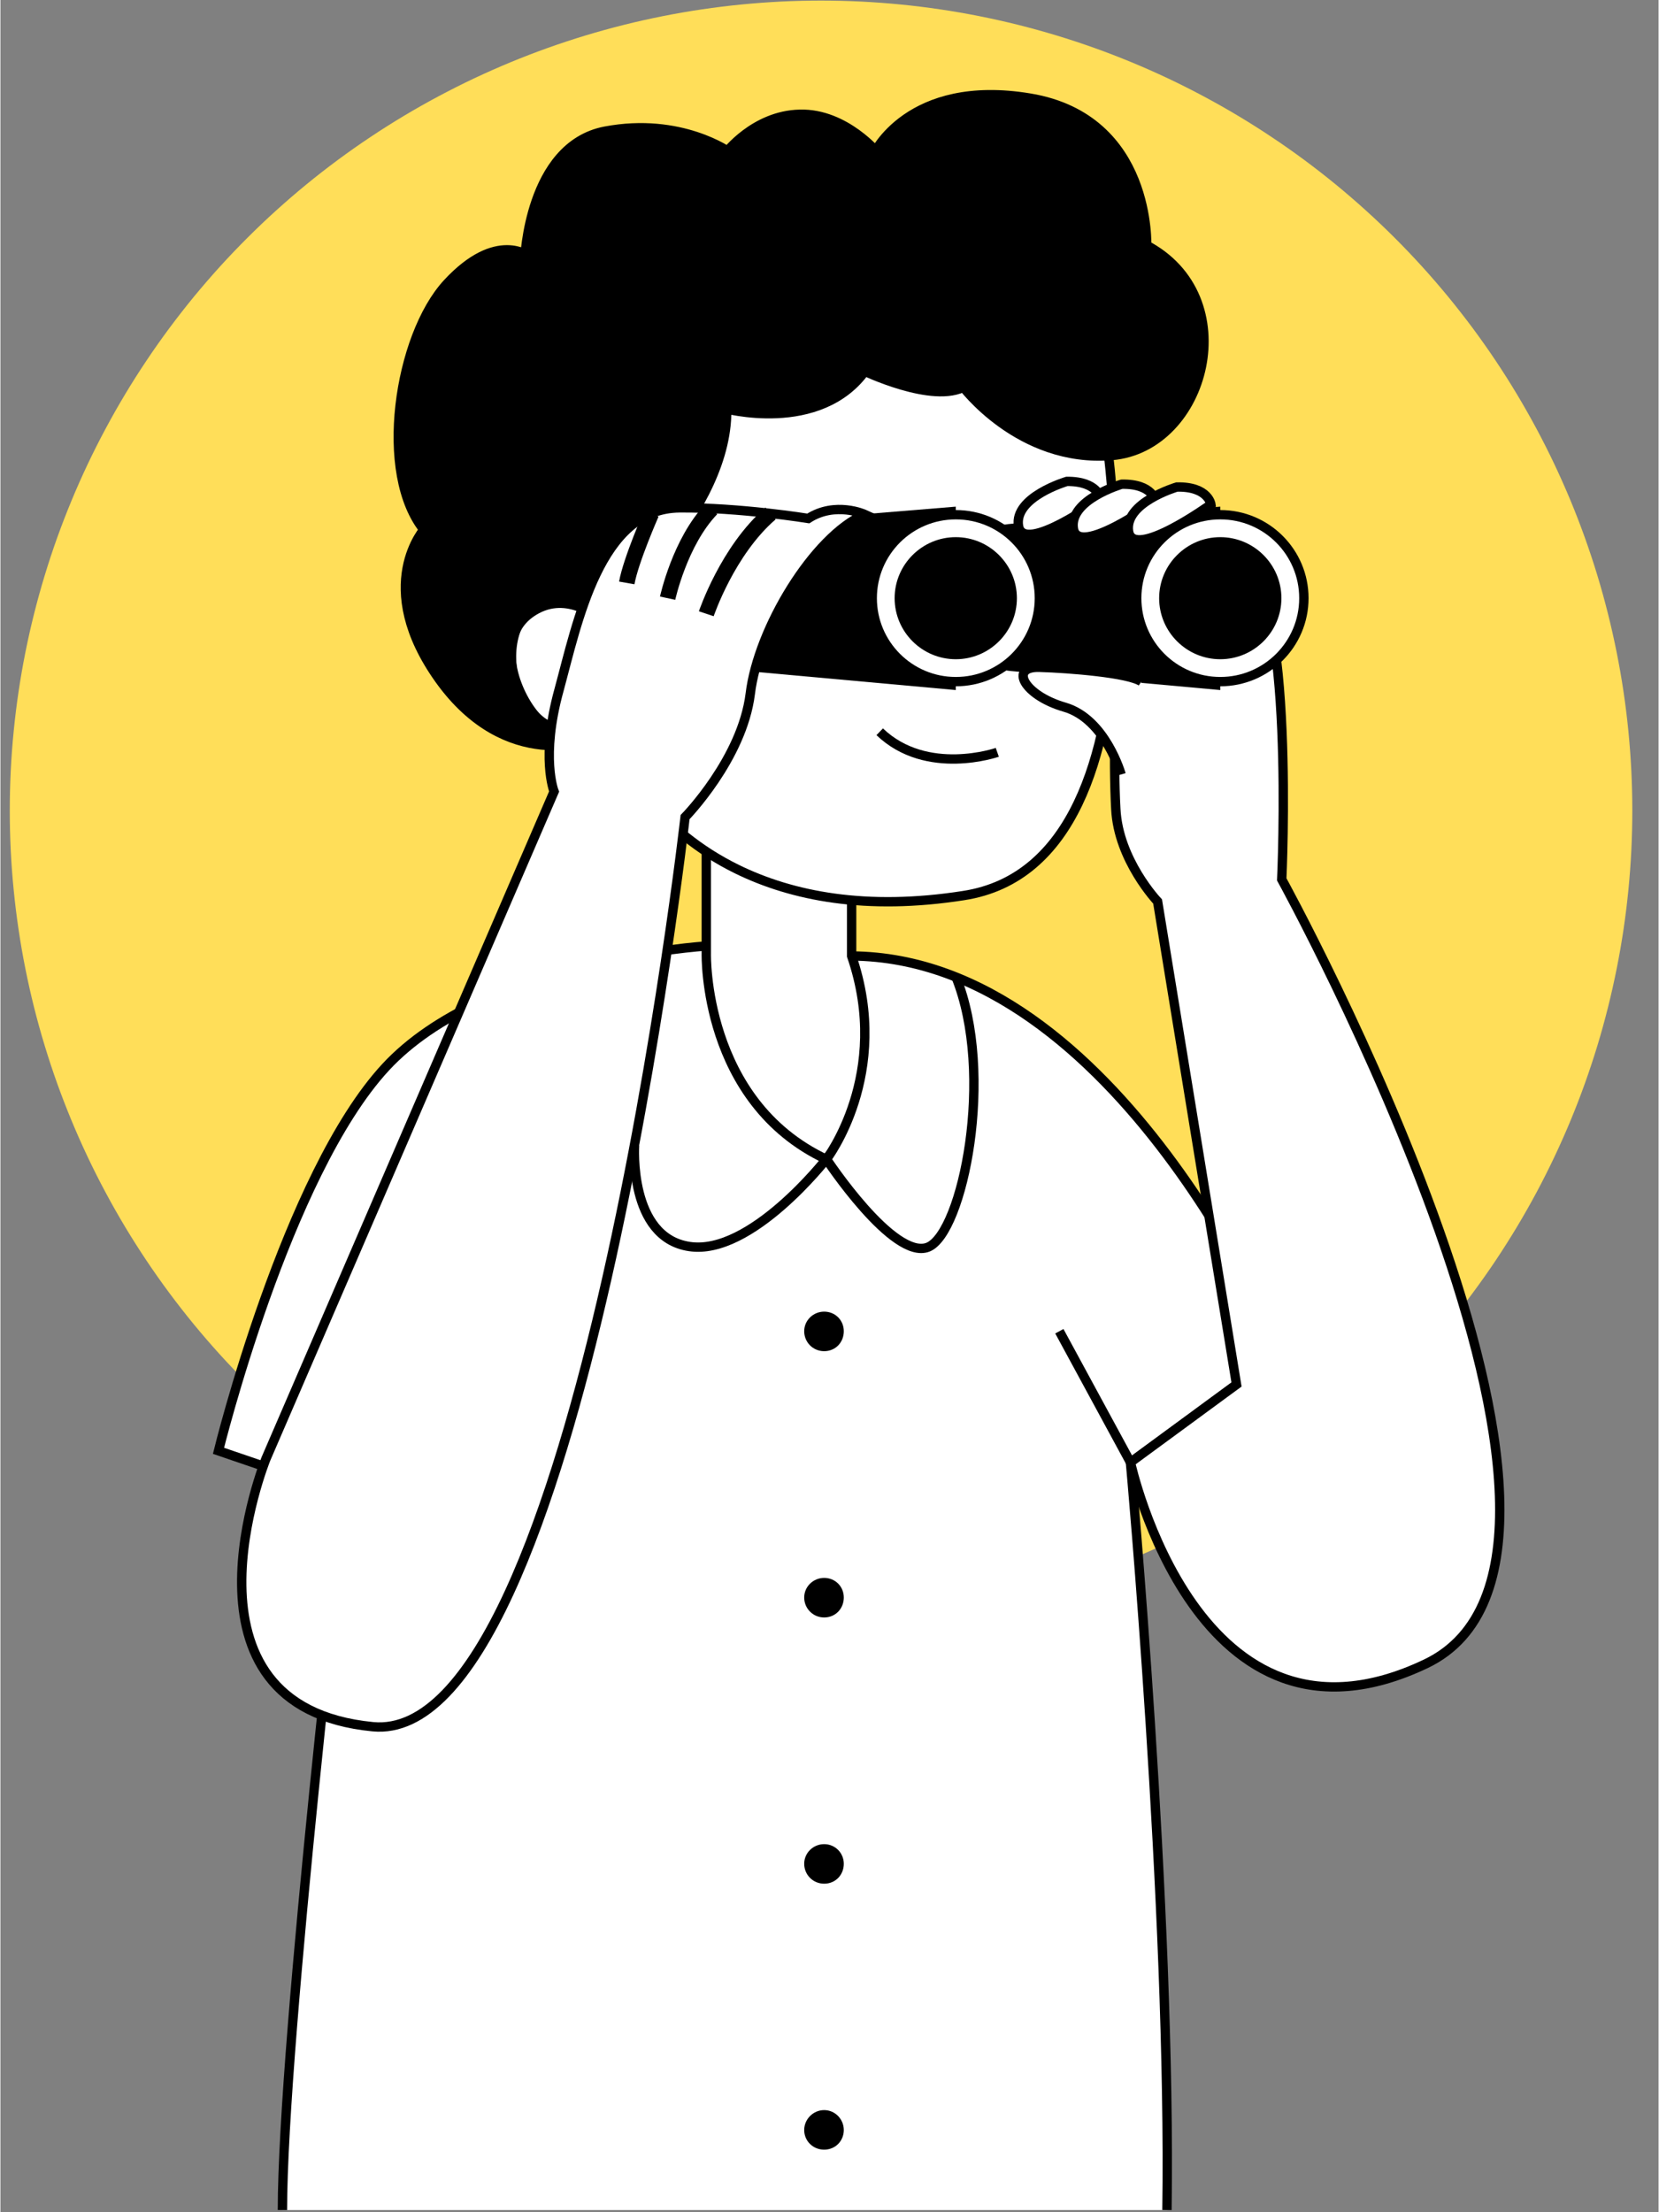 <svg xmlns="http://www.w3.org/2000/svg" xmlns:xlink="http://www.w3.org/1999/xlink" width="300" zoomAndPan="magnify" viewBox="0 0 224.88 300" height="400" preserveAspectRatio="xMidYMid meet" version="1.0"><rect x="0" y="0" width="224.88" height="300" fill="#808080" stroke="none"/><defs><clipPath id="7fee11a253"><path d="M 1.125 0.078 L 222 0.078 L 222 220 L 1.125 220 Z M 1.125 0.078 " clip-rule="nonzero"/></clipPath><clipPath id="bfef3f6e66"><path d="M 29 128 L 174 128 L 174 299.918 L 29 299.918 Z M 29 128 " clip-rule="nonzero"/></clipPath><clipPath id="393031063a"><path d="M 11 110 L 192 110 L 192 299.918 L 11 299.918 Z M 11 110 " clip-rule="nonzero"/></clipPath><clipPath id="9b87cc0c10"><path d="M 24 0.078 L 193 0.078 L 193 131 L 24 131 Z M 24 0.078 " clip-rule="nonzero"/></clipPath></defs><g clip-path="url(#7fee11a253)"><path fill="#ffde59" d="M 1.266 109.922 C 1.266 111.719 1.309 113.516 1.398 115.312 C 1.484 117.109 1.617 118.898 1.797 120.688 C 1.973 122.477 2.191 124.262 2.457 126.039 C 2.719 127.816 3.027 129.59 3.379 131.352 C 3.73 133.113 4.125 134.867 4.562 136.613 C 5 138.355 5.48 140.09 6.004 141.809 C 6.527 143.527 7.09 145.234 7.695 146.926 C 8.305 148.621 8.953 150.297 9.641 151.957 C 10.328 153.617 11.059 155.262 11.828 156.887 C 12.598 158.512 13.406 160.117 14.258 161.703 C 15.105 163.289 15.992 164.852 16.918 166.395 C 17.844 167.934 18.809 169.453 19.809 170.949 C 20.809 172.441 21.844 173.914 22.918 175.355 C 23.992 176.801 25.098 178.215 26.238 179.605 C 27.383 180.996 28.559 182.355 29.766 183.688 C 30.977 185.02 32.219 186.32 33.492 187.594 C 34.766 188.863 36.066 190.105 37.402 191.312 C 38.738 192.52 40.102 193.691 41.492 194.832 C 42.883 195.973 44.305 197.078 45.75 198.148 C 47.195 199.219 48.668 200.254 50.164 201.254 C 51.66 202.254 53.184 203.215 54.727 204.137 C 56.27 205.062 57.836 205.949 59.426 206.797 C 61.016 207.645 62.621 208.449 64.25 209.219 C 65.879 209.988 67.523 210.715 69.188 211.402 C 70.852 212.094 72.531 212.738 74.227 213.344 C 75.922 213.949 77.629 214.516 79.352 215.035 C 81.074 215.559 82.812 216.035 84.559 216.473 C 86.305 216.91 88.062 217.305 89.828 217.656 C 91.594 218.004 93.367 218.312 95.148 218.578 C 96.93 218.84 98.715 219.059 100.508 219.238 C 102.301 219.414 104.094 219.547 105.895 219.633 C 107.691 219.723 109.492 219.766 111.293 219.766 C 113.094 219.766 114.891 219.723 116.691 219.633 C 118.488 219.547 120.285 219.414 122.078 219.238 C 123.867 219.059 125.656 218.84 127.438 218.578 C 129.219 218.312 130.992 218.004 132.758 217.656 C 134.523 217.305 136.281 216.91 138.027 216.473 C 139.773 216.035 141.508 215.559 143.23 215.035 C 144.953 214.516 146.664 213.949 148.359 213.344 C 150.055 212.738 151.734 212.094 153.398 211.402 C 155.062 210.715 156.707 209.988 158.336 209.219 C 159.961 208.449 161.57 207.645 163.156 206.797 C 164.746 205.949 166.312 205.062 167.855 204.137 C 169.402 203.215 170.922 202.254 172.418 201.254 C 173.918 200.254 175.387 199.219 176.836 198.148 C 178.281 197.078 179.699 195.973 181.094 194.832 C 182.484 193.691 183.848 192.52 185.18 191.312 C 186.516 190.105 187.82 188.863 189.094 187.594 C 190.367 186.32 191.605 185.02 192.816 183.688 C 194.027 182.355 195.203 180.996 196.344 179.605 C 197.484 178.215 198.594 176.801 199.668 175.355 C 200.738 173.914 201.777 172.441 202.777 170.949 C 203.777 169.453 204.738 167.934 205.664 166.395 C 206.59 164.852 207.477 163.289 208.328 161.703 C 209.176 160.117 209.984 158.512 210.754 156.887 C 211.523 155.262 212.254 153.617 212.945 151.957 C 213.633 150.297 214.281 148.621 214.887 146.926 C 215.492 145.234 216.059 143.527 216.582 141.809 C 217.105 140.09 217.582 138.355 218.02 136.613 C 218.457 134.867 218.852 133.113 219.203 131.352 C 219.555 129.59 219.863 127.816 220.129 126.039 C 220.391 124.262 220.613 122.477 220.789 120.688 C 220.965 118.898 221.098 117.109 221.188 115.312 C 221.273 113.516 221.32 111.719 221.32 109.922 C 221.32 108.125 221.273 106.328 221.188 104.531 C 221.098 102.738 220.965 100.945 220.789 99.156 C 220.613 97.367 220.391 95.582 220.129 93.805 C 219.863 92.027 219.555 90.258 219.203 88.492 C 218.852 86.73 218.457 84.977 218.02 83.234 C 217.582 81.488 217.105 79.758 216.582 78.035 C 216.059 76.316 215.492 74.609 214.887 72.918 C 214.281 71.227 213.633 69.547 212.945 67.887 C 212.254 66.227 211.523 64.586 210.754 62.957 C 209.984 61.332 209.176 59.73 208.328 58.145 C 207.477 56.559 206.59 54.996 205.664 53.453 C 204.738 51.91 203.777 50.391 202.777 48.898 C 201.777 47.402 200.738 45.934 199.668 44.488 C 198.594 43.047 197.484 41.629 196.344 40.238 C 195.203 38.852 194.027 37.488 192.816 36.156 C 191.605 34.824 190.367 33.523 189.094 32.254 C 187.82 30.98 186.516 29.742 185.18 28.535 C 183.848 27.328 182.484 26.152 181.094 25.012 C 179.699 23.871 178.281 22.766 176.836 21.695 C 175.387 20.625 173.918 19.59 172.418 18.594 C 170.922 17.594 169.402 16.633 167.855 15.707 C 166.312 14.785 164.746 13.898 163.156 13.051 C 161.57 12.203 159.961 11.395 158.336 10.625 C 156.707 9.859 155.062 9.129 153.398 8.441 C 151.734 7.754 150.055 7.105 148.359 6.5 C 146.664 5.895 144.953 5.332 143.23 4.809 C 141.508 4.289 139.773 3.809 138.027 3.371 C 136.281 2.934 134.523 2.543 132.758 2.191 C 130.992 1.84 129.219 1.531 127.438 1.27 C 125.656 1.004 123.867 0.785 122.078 0.609 C 120.285 0.434 118.488 0.301 116.691 0.211 C 114.891 0.125 113.094 0.078 111.293 0.078 C 109.492 0.078 107.691 0.125 105.895 0.211 C 104.094 0.301 102.301 0.434 100.508 0.609 C 98.715 0.785 96.93 1.004 95.148 1.27 C 93.367 1.531 91.594 1.84 89.828 2.191 C 88.062 2.543 86.305 2.934 84.559 3.371 C 82.812 3.809 81.074 4.289 79.352 4.809 C 77.629 5.332 75.922 5.895 74.227 6.5 C 72.531 7.105 70.852 7.754 69.188 8.441 C 67.523 9.129 65.879 9.859 64.25 10.625 C 62.621 11.395 61.016 12.203 59.426 13.051 C 57.836 13.898 56.27 14.785 54.727 15.707 C 53.184 16.633 51.66 17.594 50.164 18.594 C 48.668 19.59 47.195 20.625 45.75 21.695 C 44.305 22.766 42.883 23.871 41.492 25.012 C 40.102 26.152 38.738 27.328 37.402 28.535 C 36.066 29.742 34.766 30.98 33.492 32.254 C 32.219 33.523 30.977 34.824 29.766 36.156 C 28.559 37.488 27.383 38.852 26.238 40.238 C 25.098 41.629 23.992 43.047 22.918 44.488 C 21.844 45.934 20.809 47.402 19.809 48.898 C 18.809 50.391 17.844 51.91 16.918 53.453 C 15.992 54.996 15.105 56.559 14.258 58.145 C 13.406 59.73 12.598 61.332 11.828 62.957 C 11.059 64.586 10.328 66.227 9.641 67.887 C 8.953 69.547 8.305 71.227 7.695 72.918 C 7.09 74.609 6.527 76.316 6.004 78.035 C 5.48 79.758 5 81.488 4.562 83.234 C 4.125 84.977 3.73 86.73 3.379 88.492 C 3.027 90.258 2.719 92.027 2.457 93.805 C 2.191 95.582 1.973 97.367 1.797 99.156 C 1.617 100.945 1.484 102.738 1.398 104.531 C 1.309 106.328 1.266 108.125 1.266 109.922 Z M 1.266 109.922 " fill-opacity="1" fill-rule="nonzero"/></g><g clip-path="url(#bfef3f6e66)"><path fill="#ffffff" d="M 38.238 299.707 C 38.238 276.777 46.867 202.66 46.867 202.66 L 29.566 196.75 C 29.566 196.75 38.746 159.289 52.238 144.723 C 65.734 130.152 95.727 128.293 95.727 128.293 C 103.297 137.203 115.438 129.645 115.438 129.645 C 151.605 129.898 173.773 183.277 173.773 183.277 L 153.254 198.355 C 153.254 198.355 158.797 259.211 158.203 299.707 " fill-opacity="1" fill-rule="nonzero"/></g><g clip-path="url(#393031063a)"><path stroke-linecap="butt" transform="matrix(-4.23, 0, 0, 4.223, 221.319, 0.08)" fill="none" stroke-linejoin="miter" d="M 43.28 70.95 C 43.28 65.52 41.24 47.97 41.24 47.97 L 45.33 46.57 C 45.33 46.57 43.16 37.7 39.97 34.25 C 36.78 30.8 29.69 30.36 29.69 30.36 C 27.9 32.47 25.03 30.68 25.03 30.68 C 16.48 30.74 11.24 43.38 11.24 43.38 L 16.09 46.95 C 16.09 46.95 14.78 61.36 14.92 70.95 " stroke="#000000" stroke-width="0.3" stroke-opacity="1" stroke-miterlimit="10"/></g><path stroke-linecap="butt" transform="matrix(-4.23, 0, 0, 4.223, 221.319, 0.08)" fill-opacity="1" fill="#ffffff" fill-rule="nonzero" stroke-linejoin="miter" d="M 29.69 25.97 L 29.69 30.61 C 29.69 30.61 29.8 35.35 25.84 37.21 C 25.84 37.21 23.73 34.47 25.03 30.68 L 25.03 27.23 Z M 29.69 25.97 " stroke="#000000" stroke-width="0.3" stroke-opacity="1" stroke-miterlimit="10"/><path stroke-linecap="butt" transform="matrix(-4.23, 0, 0, 4.223, 221.319, 0.08)" fill-opacity="1" fill="#ffffff" fill-rule="nonzero" stroke-linejoin="miter" d="M 32.88 23.37 C 32.46 24.65 31.19 26.67 28.71 27.89 C 26.94 28.76 24.56 29.23 21.44 28.74 C 14.37 27.65 17.05 12.73 17.05 12.73 C 17.05 12.73 17.21 10.29 25.36 9.48 C 31.44 8.88 32.84 15.57 33.05 19.74 C 33.52 19.31 34.19 19 35.07 19.39 C 36.84 20.18 35.79 24.74 32.88 23.37 Z M 32.88 23.37 " stroke="#000000" stroke-width="0.3" stroke-opacity="1" stroke-miterlimit="10"/><path fill="#000000" d="M 98.051 54.938 C 98.051 54.938 111.039 58.57 117.086 49.828 C 117.086 49.828 126.605 54.43 130.707 51.98 C 130.707 51.98 138.324 62.371 150.676 61.355 C 162.984 60.344 168.355 40.367 155.031 33.527 C 155.031 33.527 155.793 16.422 139.551 13.719 C 123.348 11.02 118.781 21.152 118.781 21.152 C 118.781 21.152 114.379 15.746 108.414 15.918 C 102.449 16.043 98.688 21.027 98.688 21.027 C 98.688 21.027 92.172 16.297 82.105 18.195 C 72.078 20.098 71.527 35.176 71.527 35.176 C 71.527 35.176 67.469 31.668 60.953 38.68 C 54.438 45.691 51.562 64.27 57.949 71.832 C 57.949 71.832 50.926 79.391 59.895 91.934 C 68.906 104.477 80.117 99.871 80.117 99.871 C 80.117 99.871 74.699 100.465 71.953 97.043 C 69.203 93.621 66.664 86.359 71.613 82.809 C 76.605 79.262 81.383 83.484 81.383 83.484 C 81.383 83.484 98.727 69.086 98.051 54.938 Z M 98.051 54.938 " fill-opacity="1" fill-rule="nonzero"/><g clip-path="url(#9b87cc0c10)"><path stroke-linecap="butt" transform="matrix(-4.23, 0, 0, 4.223, 221.319, 0.08)" fill="none" stroke-linejoin="miter" d="M 29.14 12.99 C 29.14 12.99 26.07 13.85 24.64 11.78 C 24.64 11.78 22.39 12.87 21.42 12.29 C 21.42 12.29 19.62 14.75 16.7 14.51 C 13.79 14.27 12.52 9.54 15.67 7.92 C 15.67 7.92 15.49 3.87 19.33 3.23 C 23.16 2.59 24.24 4.99 24.24 4.99 C 24.24 4.99 25.28 3.71 26.69 3.75 C 28.1 3.78 28.99 4.96 28.99 4.96 C 28.99 4.96 30.53 3.84 32.91 4.29 C 35.28 4.74 35.41 8.31 35.41 8.31 C 35.41 8.31 36.37 7.48 37.91 9.14 C 39.45 10.8 40.13 15.2 38.62 16.99 C 38.62 16.99 40.28 18.78 38.16 21.75 C 36.03 24.72 33.38 23.63 33.38 23.63 C 33.38 23.63 34.66 23.77 35.31 22.96 C 35.96 22.15 36.56 20.43 35.39 19.59 C 34.21 18.75 33.08 19.75 33.08 19.75 C 33.08 19.75 28.98 16.34 29.14 12.99 Z M 29.14 12.99 " stroke="#000000" stroke-width="0.5" stroke-opacity="1" stroke-miterlimit="10"/></g><path stroke-linecap="butt" transform="matrix(-4.23, 0, 0, 4.223, 221.319, 0.08)" fill-opacity="1" fill="#ffffff" fill-rule="nonzero" stroke-linejoin="miter" d="M 15.22 28.93 L 12.69 44.44 L 16.09 46.94 C 16.09 46.94 13.94 56.9 6.62 53.41 C -0.69 49.92 11.24 28.22 11.24 28.22 C 11.24 28.22 10.8 18.79 12.52 18.16 L 16.56 21.87 C 16.56 21.87 16.65 24.33 16.56 25.96 C 16.48 27.6 15.22 28.93 15.22 28.93 Z M 15.22 28.93 " stroke="#000000" stroke-width="0.3" stroke-opacity="1" stroke-miterlimit="10"/><path fill="#000000" d="M 127.957 80.996 C 127.957 86.188 131.934 90.539 137.098 91.004 L 165.438 93.578 L 165.438 68.707 L 137.18 71.027 C 131.977 71.406 127.957 75.758 127.957 80.996 Z M 127.957 80.996 " fill-opacity="1" fill-rule="nonzero"/><path stroke-linecap="butt" transform="matrix(-4.23, 0, 0, 4.223, 221.319, 0.08)" fill-opacity="1" fill="#ffffff" fill-rule="nonzero" stroke-linejoin="miter" d="M 15.89 19.19 C 15.89 20.67 14.69 21.87 13.21 21.87 C 11.73 21.87 10.53 20.67 10.53 19.19 C 10.53 17.71 11.73 16.51 13.21 16.51 C 14.69 16.51 15.89 17.71 15.89 19.19 Z M 15.89 19.19 " stroke="#000000" stroke-width="0.3" stroke-opacity="1" stroke-miterlimit="10"/><path fill="#000000" d="M 157.148 81.121 C 157.148 85.684 160.871 89.398 165.438 89.398 C 170.008 89.398 173.73 85.684 173.73 81.121 C 173.73 76.559 170.008 72.844 165.438 72.844 C 160.871 72.844 157.148 76.559 157.148 81.121 Z M 157.148 81.121 " fill-opacity="1" fill-rule="nonzero"/><path fill="#000000" d="M 92.086 80.996 C 92.086 86.188 96.062 90.539 101.223 91.004 L 129.566 93.578 L 129.566 68.707 L 101.309 71.027 C 96.105 71.406 92.086 75.758 92.086 80.996 Z M 92.086 80.996 " fill-opacity="1" fill-rule="nonzero"/><path stroke-linecap="butt" transform="matrix(-4.23, 0, 0, 4.223, 221.319, 0.08)" fill-opacity="1" fill="#ffffff" fill-rule="nonzero" stroke-linejoin="miter" d="M 24.37 19.19 C 24.37 20.67 23.17 21.87 21.69 21.87 C 20.21 21.87 19.01 20.67 19.01 19.19 C 19.01 17.71 20.21 16.51 21.69 16.51 C 23.17 16.51 24.37 17.71 24.37 19.19 Z M 24.37 19.19 " stroke="#000000" stroke-width="0.3" stroke-opacity="1" stroke-miterlimit="10"/><path fill="#000000" d="M 121.273 81.121 C 121.273 85.684 124.996 89.398 129.566 89.398 C 134.137 89.398 137.855 85.684 137.855 81.121 C 137.855 76.559 134.137 72.844 129.566 72.844 C 124.996 72.844 121.273 76.559 121.273 81.121 Z M 121.273 81.121 " fill-opacity="1" fill-rule="nonzero"/><path stroke-linecap="butt" transform="matrix(-4.23, 0, 0, 4.223, 221.319, 0.08)" fill-opacity="1" fill="#ffffff" fill-rule="nonzero" stroke-linejoin="miter" d="M 18.13 15.44 C 18.13 15.44 19.83 15.94 19.68 16.87 C 19.53 17.81 17.04 16 17.04 16 C 17.04 16 17.13 15.43 18.13 15.44 Z M 18.13 15.44 " stroke="#000000" stroke-width="0.3" stroke-opacity="1" stroke-miterlimit="10"/><path stroke-linecap="butt" transform="matrix(-4.23, 0, 0, 4.223, 221.319, 0.08)" fill-opacity="1" fill="#ffffff" fill-rule="nonzero" stroke-linejoin="miter" d="M 16.37 15.53 C 16.37 15.53 18.07 16.03 17.92 16.96 C 17.77 17.89 15.28 16.09 15.28 16.09 C 15.28 16.09 15.36 15.51 16.37 15.53 Z M 16.37 15.53 " stroke="#000000" stroke-width="0.3" stroke-opacity="1" stroke-miterlimit="10"/><path stroke-linecap="butt" transform="matrix(-4.23, 0, 0, 4.223, 221.319, 0.08)" fill-opacity="1" fill="#ffffff" fill-rule="nonzero" stroke-linejoin="miter" d="M 14.6 15.62 C 14.6 15.62 16.3 16.12 16.15 17.05 C 16 17.98 13.51 16.18 13.51 16.18 C 13.51 16.18 13.59 15.6 14.6 15.62 Z M 14.6 15.62 " stroke="#000000" stroke-width="0.3" stroke-opacity="1" stroke-miterlimit="10"/><path stroke-linecap="butt" transform="matrix(-4.23, 0, 0, 4.223, 221.319, 0.08)" fill-opacity="1" fill="#ffffff" fill-rule="nonzero" stroke-linejoin="miter" d="M 16.39 24.85 C 16.39 24.85 16.89 23.07 18.2 22.69 C 19.51 22.31 19.99 21.38 19.01 21.41 C 18.04 21.44 16.15 21.59 15.74 21.87 " stroke="#000000" stroke-width="0.3" stroke-opacity="1" stroke-miterlimit="10"/><path stroke-linecap="butt" transform="matrix(-4.23, 0, 0, 4.223, 221.319, 0.08)" fill-opacity="1" fill="#ffffff" fill-rule="nonzero" stroke-linejoin="miter" d="M 40.38 55.43 C 33.74 56.07 30.37 26.22 30.37 26.22 C 30.37 26.22 28.54 24.35 28.28 22.26 C 28.03 20.18 26.25 17.21 24.61 16.5 C 24.61 16.5 25.55 16.07 26.42 16.63 C 26.42 16.63 28.65 16.27 30.55 16.29 C 33.11 16.31 33.82 19.96 34.41 22.13 C 35.01 24.3 34.57 25.4 34.57 25.4 L 43.81 46.83 C 43.81 46.83 47.02 54.79 40.38 55.43 Z M 40.38 55.43 " stroke="#000000" stroke-width="0.3" stroke-opacity="1" stroke-miterlimit="10"/><path stroke-linecap="butt" transform="matrix(-4.23, 0, 0, 4.223, 221.319, 0.08)" fill="none" stroke-linejoin="miter" d="M 29.69 19.69 C 29.69 19.69 29.01 17.66 27.63 16.47 " stroke="#000000" stroke-width="0.5" stroke-opacity="1" stroke-miterlimit="10"/><path stroke-linecap="butt" transform="matrix(-4.23, 0, 0, 4.223, 221.319, 0.08)" fill="none" stroke-linejoin="miter" d="M 30.93 19.19 C 30.93 19.19 30.54 17.38 29.52 16.32 " stroke="#000000" stroke-width="0.5" stroke-opacity="1" stroke-miterlimit="10"/><path stroke-linecap="butt" transform="matrix(-4.23, 0, 0, 4.223, 221.319, 0.08)" fill="none" stroke-linejoin="miter" d="M 31.45 16.47 C 31.45 16.47 32.11 17.97 32.24 18.7 " stroke="#000000" stroke-width="0.5" stroke-opacity="1" stroke-miterlimit="10"/><path stroke-linecap="butt" transform="matrix(-4.23, 0, 0, 4.223, 221.319, 0.08)" fill="none" stroke-linejoin="miter" d="M 31.99 36.76 C 31.99 36.76 32.19 39.72 30.23 40.01 C 28.26 40.31 25.84 37.2 25.84 37.2 C 25.84 37.2 23.69 40.47 22.58 40.03 C 21.47 39.58 20.42 34.47 21.69 31.34 " stroke="#000000" stroke-width="0.3" stroke-opacity="1" stroke-miterlimit="10"/><path fill="#000000" d="M 109.008 180.531 C 109.008 182.012 110.191 183.234 111.715 183.234 C 113.238 183.234 114.379 182.055 114.379 180.531 C 114.379 179.012 113.195 177.871 111.715 177.871 C 110.234 177.871 109.008 179.055 109.008 180.531 Z M 109.008 180.531 " fill-opacity="1" fill-rule="nonzero"/><path fill="#000000" d="M 109.008 216.641 C 109.008 218.117 110.191 219.344 111.715 219.344 C 113.238 219.344 114.379 218.16 114.379 216.641 C 114.379 215.121 113.195 213.98 111.715 213.98 C 110.234 213.98 109.008 215.164 109.008 216.641 Z M 109.008 216.641 " fill-opacity="1" fill-rule="nonzero"/><path fill="#000000" d="M 109.008 252.746 C 109.008 254.227 110.191 255.449 111.715 255.449 C 113.238 255.449 114.379 254.27 114.379 252.746 C 114.379 251.27 113.195 250.086 111.715 250.086 C 110.234 250.086 109.008 251.27 109.008 252.746 Z M 109.008 252.746 " fill-opacity="1" fill-rule="nonzero"/><path fill="#000000" d="M 109.008 288.855 C 109.008 290.332 110.191 291.516 111.715 291.516 C 113.238 291.516 114.379 290.332 114.379 288.855 C 114.379 287.379 113.195 286.152 111.715 286.152 C 110.234 286.152 109.008 287.379 109.008 288.855 Z M 109.008 288.855 " fill-opacity="1" fill-rule="nonzero"/><path stroke-linecap="butt" transform="matrix(-4.23, 0, 0, 4.223, 221.319, 0.08)" fill-opacity="1" fill="#ffffff" fill-rule="nonzero" stroke-linejoin="miter" d="M 20.36 24.14 C 20.36 24.14 22.62 24.93 24.13 23.48 " stroke="#000000" stroke-width="0.3" stroke-opacity="1" stroke-miterlimit="10"/><path stroke-linecap="butt" transform="matrix(-4.23, 0, 0, 4.223, 221.319, 0.08)" fill-opacity="1" fill="#ffffff" fill-rule="nonzero" stroke-linejoin="miter" d="M 16.09 46.94 L 18.37 42.73 " stroke="#000000" stroke-width="0.3" stroke-opacity="1" stroke-miterlimit="10"/></svg>